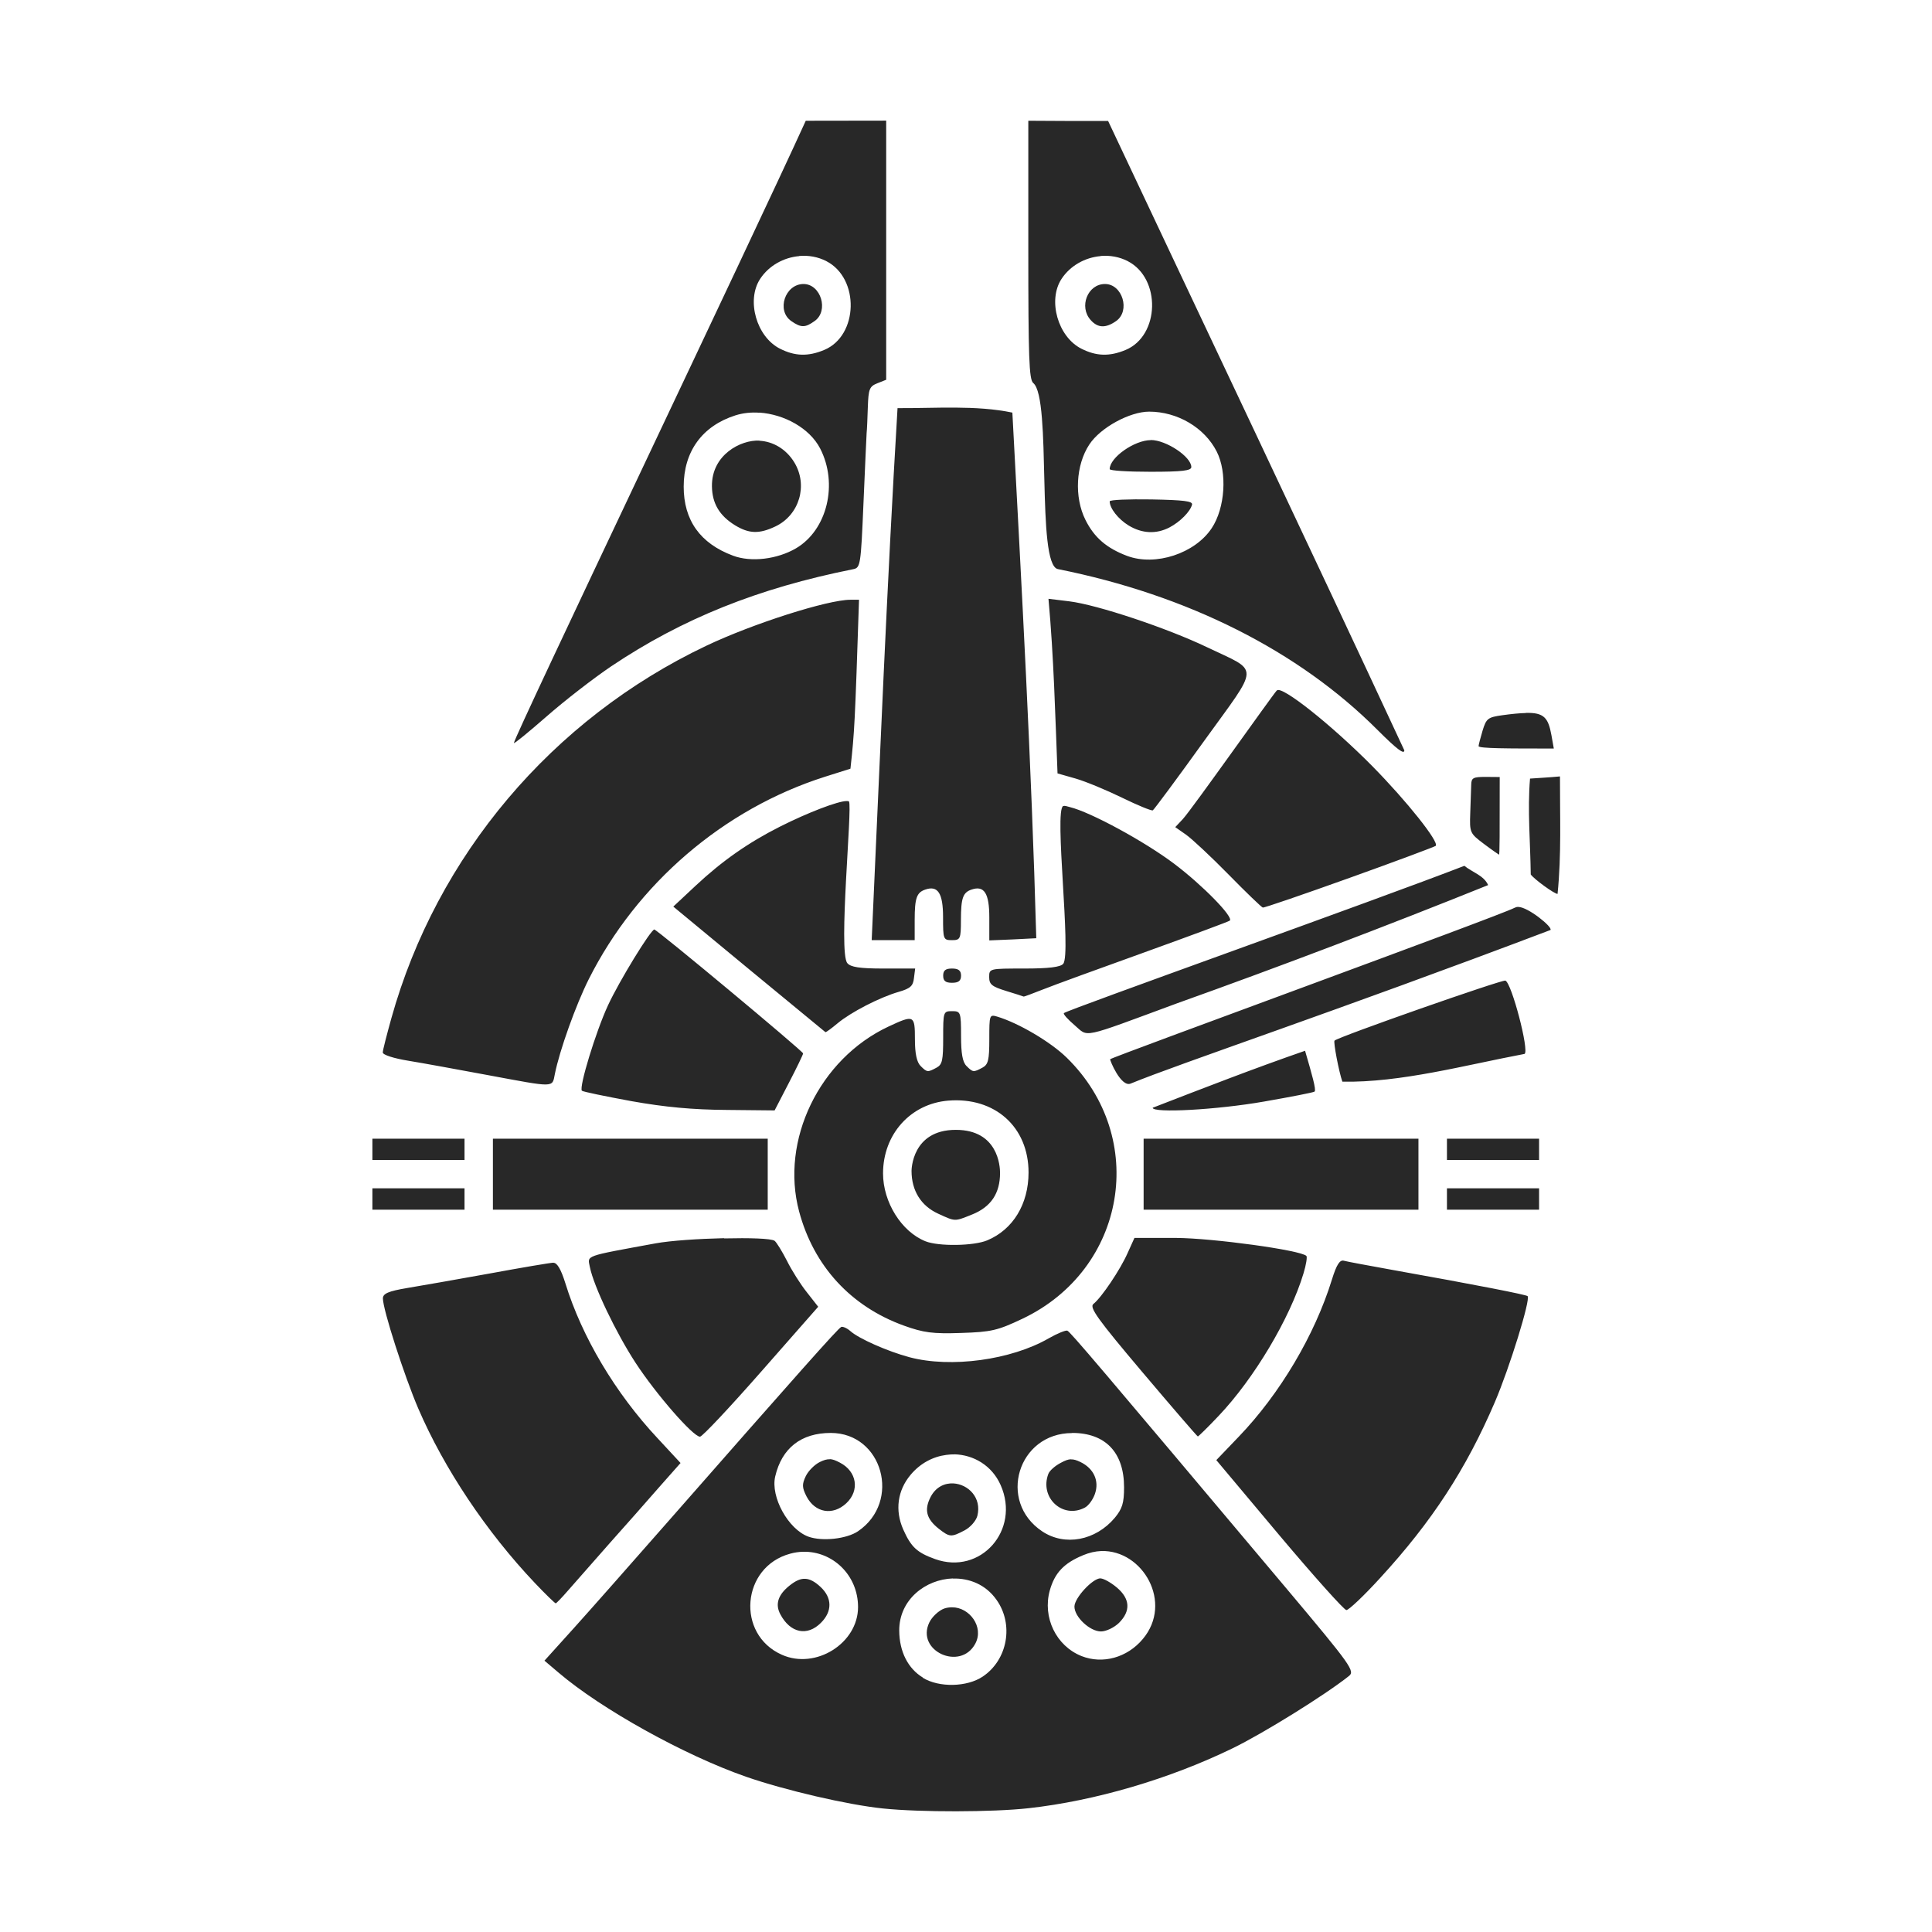 <svg width="16" height="16" version="1.1" xmlns="http://www.w3.org/2000/svg">
  <defs>
    <style type="text/css" id="current-color-scheme">.ColorScheme-Text { color:#282828; } .ColorScheme-Highlight { color:#458588; }</style>
  </defs>
  <path class="ColorScheme-Text" fill="currentColor" d="m6.673 1c-0.452 0.993-2.417 5.105-2.417 5.153 0 0.01 0.121-0.089 0.271-0.22 0.149-0.131 0.391-0.318 0.535-0.415 0.587-0.394 1.216-0.647 2.003-0.804 0.061-0.012 0.064-0.031 0.086-0.548 0.013-0.295 0.024-0.556 0.026-0.58 0.003-0.024 0.007-0.12 0.01-0.214 0.005-0.152 0.014-0.172 0.079-0.198l0.073-0.029v-2.146zm1.843 0v1.069c0 0.888 0.006 1.075 0.041 1.103 0.155 0.128 0.022 1.505 0.204 1.541 1.076 0.215 1.994 0.678 2.647 1.332 0.162 0.162 0.222 0.206 0.222 0.169-0.81-1.741-1.635-3.475-2.453-5.212-0.22 0.001-0.44-0.001-0.66-0.002zm-1.898 1.12c0.077-0.007 0.157 0.007 0.226 0.043 0.277 0.143 0.265 0.617-0.018 0.735-0.134 0.056-0.243 0.052-0.366-0.01-0.195-0.098-0.281-0.401-0.165-0.578 0.072-0.11 0.195-0.178 0.324-0.189zm2.496 0c0.077-0.007 0.157 0.007 0.226 0.043 0.277 0.143 0.265 0.617-0.018 0.735-0.134 0.056-0.243 0.052-0.366-0.01-0.195-0.098-0.281-0.401-0.165-0.578 0.072-0.11 0.195-0.178 0.324-0.189zm-2.459 0.232c-0.154 0-0.227 0.22-0.102 0.307 0.084 0.059 0.118 0.053 0.193 0 0.12-0.084 0.053-0.307-0.092-0.307zm2.496 0c-0.144 0-0.218 0.189-0.118 0.299 0.059 0.066 0.124 0.068 0.21 0.008 0.12-0.084 0.053-0.307-0.092-0.307zm-1.718 1.028c-0.088 1.468-0.147 2.937-0.214 4.406h0.356v-0.169c4.521e-4 -0.179 0.016-0.226 0.088-0.25 0.104-0.036 0.147 0.03 0.147 0.228 0 0.183 0.002 0.191 0.073 0.191 0.07 0 0.075-0.009 0.075-0.169 4.514e-4 -0.179 0.016-0.226 0.088-0.25 0.105-0.036 0.147 0.031 0.147 0.23v0.191l0.193-0.008 0.196-0.01c-0.04-1.452-0.121-2.903-0.198-4.353-0.303-0.063-0.637-0.035-0.951-0.037zm2.083 0.029c0.235 0 0.459 0.132 0.56 0.33 0.089 0.174 0.07 0.468-0.041 0.635-0.139 0.21-0.466 0.317-0.7 0.23-0.17-0.064-0.273-0.152-0.346-0.299-0.094-0.188-0.08-0.455 0.033-0.625 0.092-0.139 0.334-0.271 0.495-0.271zm-3.227 0.008c0.206 0.014 0.416 0.129 0.503 0.297 0.151 0.292 0.059 0.675-0.2 0.827-0.156 0.091-0.372 0.117-0.521 0.061-0.272-0.101-0.409-0.293-0.409-0.572 0-0.291 0.153-0.502 0.428-0.59 0.063-0.02 0.131-0.027 0.2-0.022zm3.241 0.228c-0.135 0-0.34 0.144-0.34 0.24 0 0.013 0.152 0.022 0.338 0.022 0.261 0 0.338-0.009 0.338-0.039 0-0.085-0.208-0.224-0.336-0.224zm-3.241 0.004c-0.154-0.008-0.397 0.118-0.393 0.379 0.002 0.142 0.063 0.243 0.191 0.322 0.115 0.07 0.199 0.074 0.334 0.01 0.2-0.095 0.272-0.342 0.157-0.531-0.068-0.111-0.176-0.173-0.289-0.179zm3.247 0.487c-0.19-0.003-0.346 0.003-0.346 0.016 0 0.057 0.07 0.147 0.157 0.2 0.111 0.067 0.228 0.073 0.338 0.016 0.088-0.046 0.173-0.132 0.187-0.189 0.007-0.029-0.071-0.038-0.336-0.043zm-0.853 0.823c0.044 0.481 0.056 0.964 0.075 1.446l0.151 0.043c0.083 0.024 0.256 0.096 0.385 0.159 0.129 0.063 0.242 0.109 0.253 0.104 0.01-0.006 0.201-0.263 0.423-0.572 0.468-0.649 0.466-0.568 0.024-0.78-0.33-0.158-0.905-0.35-1.138-0.379zm-1.641 0.008c-0.187 0-0.806 0.197-1.193 0.381-1.277 0.607-2.232 1.738-2.608 3.085-0.038 0.137-0.071 0.264-0.071 0.283 0 0.02 0.091 0.049 0.214 0.069 0.117 0.019 0.411 0.073 0.653 0.118 0.565 0.105 0.535 0.106 0.558-0.008 0.039-0.196 0.174-0.573 0.281-0.786 0.398-0.792 1.116-1.409 1.955-1.676l0.212-0.067c0.034-0.311 0.037-0.369 0.071-1.399zm3.532 0.751c-0.041 0.045-0.696 0.974-0.778 1.065l-0.063 0.067 0.09 0.063c0.048 0.034 0.207 0.182 0.352 0.33 0.145 0.148 0.272 0.27 0.283 0.273 0.011 0.003 0.334-0.108 0.719-0.246 0.385-0.138 0.706-0.258 0.713-0.265 0.031-0.031-0.242-0.373-0.525-0.66-0.337-0.341-0.751-0.67-0.79-0.627zm2.062 0.187c-0.05 0.001-0.114 0.007-0.193 0.018-0.122 0.017-0.134 0.027-0.165 0.128-0.018 0.061-0.033 0.118-0.033 0.128 0 0.02 0.245 0.02 0.623 0.02l-0.02-0.112c-0.026-0.142-0.061-0.187-0.212-0.183zm0.283 0.525c-0.083 0.008-0.166 0.012-0.248 0.018-0.022 0.264 0.003 0.531 0.006 0.794 0.029 0.04 0.194 0.16 0.222 0.161 0.033-0.321 0.019-0.649 0.02-0.973zm-0.617 0.004c-0.102 0-0.117 0.008-0.118 0.065-8.15e-4 0.036-0.005 0.142-0.008 0.234-0.006 0.163-0.003 0.168 0.112 0.255 0.065 0.049 0.122 0.088 0.126 0.09 0.006 0.002 0.006-0.181 0.006-0.643zm-5.291 0.2c-0.071 3.114e-4 -0.316 0.093-0.552 0.212-0.262 0.132-0.48 0.285-0.698 0.489l-0.185 0.173c0.419 0.348 0.84 0.694 1.26 1.04 0.006 0.001 0.051-0.032 0.1-0.073 0.11-0.092 0.348-0.215 0.507-0.261 0.097-0.028 0.119-0.049 0.126-0.114l0.01-0.079h-0.263c-0.198 0-0.272-0.012-0.299-0.045-0.076-0.092 0.043-1.291 0.014-1.338-0.002-0.004-0.01-0.004-0.02-0.004zm1.794 0.041c-0.077 0.034 0.069 1.224 0 1.307-0.023 0.027-0.119 0.039-0.324 0.039-0.288 0-0.289 1.048e-4 -0.289 0.071 0 0.06 0.022 0.078 0.138 0.114 0.077 0.023 0.143 0.045 0.147 0.047 0.003 0.002 0.075-0.025 0.161-0.059 0.085-0.034 0.466-0.173 0.845-0.309 0.379-0.137 0.696-0.254 0.702-0.261 0.031-0.031-0.227-0.294-0.46-0.47-0.245-0.185-0.694-0.429-0.865-0.47-0.024-0.006-0.042-0.014-0.055-0.008zm3.323 0.495c-0.726 0.282-3.291 1.194-3.317 1.22-0.008 0.008 0.032 0.052 0.088 0.1 0.119 0.101 0.039 0.118 0.849-0.181 0.864-0.309 1.727-0.637 2.576-0.979-0.034-0.079-0.132-0.107-0.196-0.159zm0.446 0.34c-0.011 2.397e-4 -0.021 3e-3 -0.031 0.008-0.126 0.067-3.326 1.233-3.349 1.254-0.005 0.005 0.089 0.234 0.169 0.202 0.422-0.173 1.688-0.594 3.477-1.272 0.023-0.022-0.188-0.193-0.267-0.191zm-7.154 0.187c-0.03 0-0.292 0.428-0.385 0.629-0.101 0.218-0.242 0.68-0.216 0.707 0.008 0.008 0.192 0.046 0.409 0.086 0.279 0.05 0.51 0.071 0.79 0.073l0.397 0.004 0.118-0.228c0.065-0.125 0.118-0.235 0.118-0.244 0-0.018-1.21-1.026-1.232-1.026zm2.464 0.324c-0.054 0-0.073 0.016-0.073 0.059 0 0.043 0.019 0.059 0.073 0.059 0.054 0 0.075-0.016 0.075-0.059 0-0.043-0.022-0.059-0.075-0.059zm4.583 0.1c-0.027-0.01-1.385 0.466-1.415 0.497-0.011 0.011 0.036 0.258 0.065 0.34 0.482 0.009 1.016-0.137 1.509-0.23 0.04-0.025-0.107-0.587-0.159-0.607zm-4.583 0.253c-0.072 0-0.073 0.006-0.073 0.22 0 0.187-0.007 0.222-0.055 0.248-0.073 0.039-0.078 0.04-0.132-0.014-0.032-0.032-0.047-0.103-0.047-0.222 0-0.201-0.008-0.203-0.22-0.104-0.571 0.268-0.897 0.942-0.739 1.531 0.121 0.452 0.428 0.786 0.867 0.945 0.164 0.059 0.239 0.069 0.474 0.061 0.251-0.008 0.302-0.02 0.509-0.118 0.86-0.409 1.045-1.498 0.366-2.162-0.134-0.131-0.399-0.287-0.576-0.34-0.064-0.019-0.065-0.013-0.065 0.187 0 0.174-0.009 0.21-0.057 0.236-0.074 0.039-0.078 0.04-0.132-0.014-0.033-0.033-0.045-0.105-0.045-0.25 0-0.198-0.004-0.204-0.075-0.204zm2.924 0.328c-0.425 0.147-0.843 0.31-1.262 0.472-1.806e-4 0.046 0.531 0.017 0.92-0.051 0.224-0.039 0.414-0.076 0.421-0.083 0.015-0.015-0.023-0.145-0.079-0.338zm-2.956 0.413c0.386-0.032 0.666 0.217 0.666 0.595 0 0.262-0.129 0.473-0.342 0.562-0.112 0.047-0.402 0.051-0.511 0.008-0.199-0.079-0.352-0.324-0.352-0.562 0-0.324 0.227-0.577 0.539-0.603zm0.063 0.242c-0.364 0-0.366 0.333-0.366 0.34 0 0.163 0.078 0.289 0.22 0.354 0.144 0.066 0.134 0.066 0.279 0.008 0.159-0.063 0.234-0.176 0.234-0.346 0-0.052-0.015-0.356-0.366-0.356zm-4.831 0.073v0.177h0.763v-0.177zm0.998 0v0.588h2.276v-0.588zm5.389 0v0.588h2.276v-0.588zm2.512 0v0.177h0.763v-0.177zm-8.899 0.411v0.177h0.763v-0.177zm8.899 0v0.177h0.763v-0.177zm-2.588 0.411-0.057 0.126c-0.06 0.136-0.215 0.367-0.283 0.421-0.035 0.028 0.034 0.125 0.407 0.566 0.247 0.292 0.453 0.531 0.458 0.531 0.005 9.1e-5 0.083-0.076 0.171-0.169 0.294-0.309 0.592-0.809 0.704-1.181 0.022-0.072 0.032-0.137 0.024-0.145-0.048-0.048-0.772-0.147-1.079-0.149zm-3.398 2e-3c-0.209 0.005-0.443 0.02-0.568 0.043-0.599 0.11-0.563 0.097-0.544 0.196 0.032 0.16 0.217 0.546 0.379 0.794 0.17 0.26 0.476 0.611 0.533 0.611 0.019 0 0.247-0.243 0.507-0.539l0.472-0.537-0.094-0.12c-0.052-0.065-0.126-0.182-0.165-0.261-0.04-0.078-0.086-0.153-0.102-0.165-0.027-0.02-0.21-0.025-0.419-0.02zm5.133 0.187c-0.034-0.01-0.061 0.031-0.1 0.157-0.142 0.459-0.43 0.945-0.772 1.301l-0.185 0.193 0.521 0.621c0.287 0.341 0.537 0.62 0.556 0.621 0.019 1e-3 0.145-0.118 0.279-0.265 0.429-0.467 0.712-0.901 0.951-1.458 0.122-0.285 0.297-0.851 0.271-0.877-0.012-0.012-0.413-0.091-1.124-0.218-0.194-0.035-0.372-0.068-0.397-0.075zm-6.546 0.016c-0.025 2.71e-4 -0.265 0.041-0.531 0.09-0.266 0.048-0.573 0.102-0.682 0.12-0.155 0.026-0.2 0.046-0.2 0.086 0 0.093 0.178 0.644 0.293 0.912 0.214 0.497 0.564 1.021 0.965 1.444 0.088 0.093 0.167 0.169 0.173 0.169 0.006 0 0.052-0.048 0.104-0.108 0.052-0.06 0.207-0.236 0.344-0.391 0.14-0.157 0.279-0.314 0.417-0.472l0.169-0.191-0.191-0.206c-0.348-0.372-0.626-0.838-0.763-1.283-0.035-0.112-0.067-0.169-0.098-0.169zm2.382 0.533c-0.025 0.01-0.354 0.381-1.46 1.641-0.275 0.313-0.61 0.693-0.747 0.845l-0.25 0.277 0.118 0.1c0.353 0.301 1.04 0.683 1.551 0.861 0.325 0.113 0.844 0.233 1.134 0.263 0.308 0.032 0.908 0.031 1.205-2e-3 0.551-0.061 1.168-0.242 1.692-0.497 0.251-0.122 0.762-0.439 0.961-0.597 0.053-0.041 0.025-0.082-0.519-0.729-1.564-1.859-1.788-2.123-1.812-2.132-0.014-0.005-0.083 0.023-0.153 0.063-0.312 0.18-0.811 0.248-1.154 0.157-0.183-0.049-0.421-0.155-0.489-0.216-0.028-0.025-0.063-0.04-0.077-0.035zm-0.086 0.877c0.429 0 0.587 0.568 0.226 0.814-0.094 0.064-0.297 0.086-0.411 0.045-0.167-0.061-0.315-0.329-0.275-0.499 0.055-0.235 0.215-0.36 0.46-0.36zm1.999 0c0.275-1.8e-4 0.43 0.161 0.43 0.45 0 0.131-0.015 0.178-0.077 0.253-0.159 0.189-0.414 0.237-0.601 0.112-0.373-0.249-0.201-0.814 0.248-0.814zm-0.975 0.177c0.158 0.004 0.311 0.092 0.383 0.255 0.165 0.373-0.166 0.747-0.542 0.613-0.15-0.054-0.199-0.098-0.265-0.246-0.07-0.159-0.047-0.323 0.061-0.452 0.081-0.097 0.187-0.151 0.295-0.165 0.023-0.003 0.045-0.005 0.067-0.004zm-1.032 0.041c-0.024-8.8e-4 -0.048 0.006-0.081 0.022-0.044 0.021-0.097 0.074-0.118 0.118-0.032 0.067-0.031 0.094 0.006 0.167 0.071 0.137 0.218 0.162 0.33 0.057 0.112-0.105 0.088-0.263-0.053-0.336-0.036-0.019-0.06-0.028-0.083-0.029zm1.997 0c-0.024 9.2e-4 -0.048 0.01-0.083 0.029-0.047 0.024-0.094 0.065-0.104 0.092-0.075 0.197 0.12 0.377 0.303 0.279 0.03-0.016 0.067-0.067 0.083-0.114 0.037-0.107-0.01-0.21-0.12-0.263-0.033-0.016-0.056-0.023-0.079-0.022zm-0.973 0.2c-0.072-0.004-0.146 0.029-0.189 0.112-0.055 0.107-0.035 0.182 0.067 0.263 0.091 0.071 0.103 0.072 0.214 0.014 0.048-0.025 0.095-0.079 0.106-0.12 0.038-0.152-0.077-0.262-0.198-0.269zm1.224 0.56c0.344-0.011 0.598 0.428 0.344 0.729-0.129 0.154-0.332 0.21-0.507 0.141-0.211-0.084-0.325-0.321-0.263-0.544 0.041-0.145 0.116-0.225 0.275-0.291 0.052-0.022 0.102-0.033 0.151-0.035zm-2.47 0.006c0.245-0.006 0.456 0.193 0.456 0.458 0 0.3-0.351 0.52-0.631 0.395-0.381-0.169-0.335-0.728 0.069-0.837 0.036-0.01 0.071-0.015 0.106-0.016zm2.464 0.22c-0.066 0-0.216 0.163-0.216 0.234 0 0.086 0.128 0.206 0.22 0.206 0.042 0 0.109-0.032 0.149-0.071 0.099-0.099 0.092-0.2-0.018-0.293-0.05-0.042-0.11-0.075-0.134-0.075zm-1.222 2e-3c0.135-0.004 0.271 0.049 0.36 0.175 0.146 0.204 0.093 0.499-0.114 0.637-0.13 0.087-0.361 0.092-0.495 0.01v-2e-3c-0.124-0.075-0.195-0.216-0.196-0.389-9.056e-4 -0.258 0.22-0.425 0.444-0.432zm-1.224 2e-3c-0.039-0.002-0.079 0.016-0.128 0.055-0.096 0.076-0.123 0.155-0.077 0.24 0.082 0.154 0.222 0.184 0.336 0.069 0.094-0.094 0.094-0.206-0.004-0.297-0.047-0.044-0.087-0.065-0.126-0.067zm1.215 0.236c-0.021 1.61e-4 -0.042 0.003-0.063 0.01-0.045 0.016-0.102 0.069-0.124 0.116-0.113 0.235 0.258 0.405 0.381 0.175 0.074-0.138-0.048-0.302-0.193-0.301z"/>
</svg>
